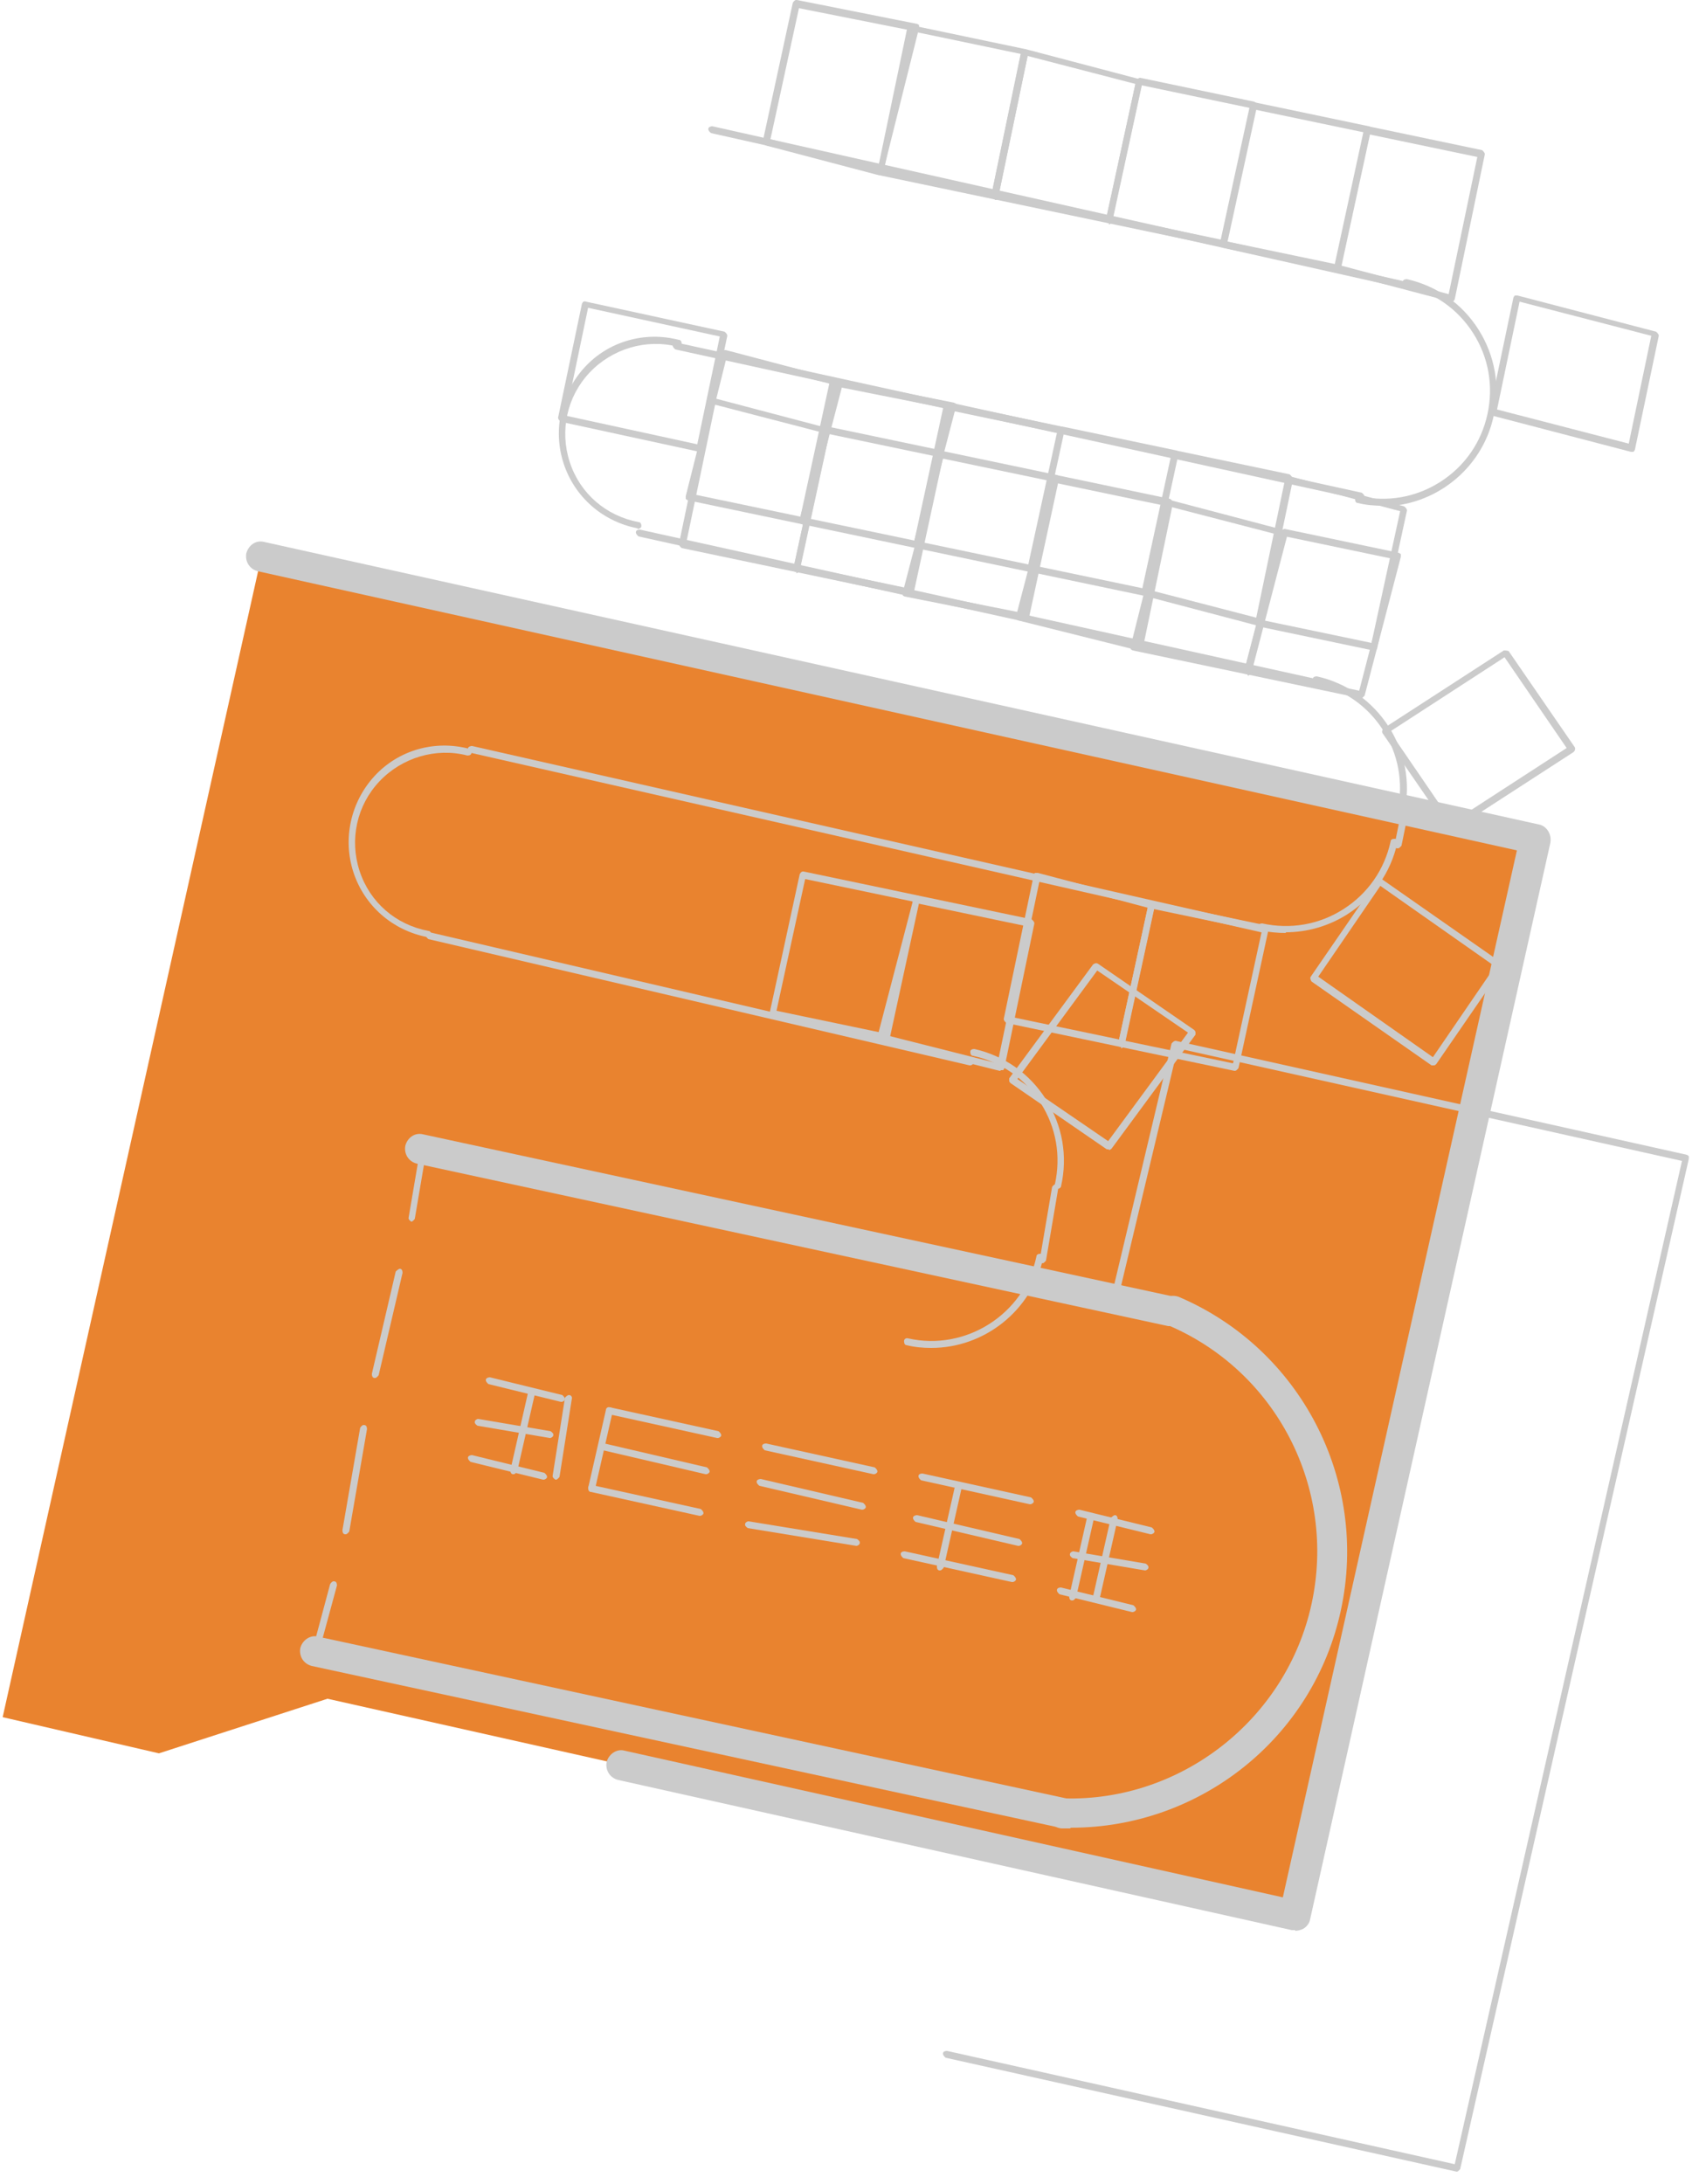 <svg width="25" height="32" viewBox="0 0 25 32" fill="none" xmlns="http://www.w3.org/2000/svg">
<g clip-path="url(#clip0_962_29173)">
<path d="M18.979 28.07L4.799 24.89L2.329 25.69L0.039 25.16L3.829 8.16L22.499 12.3L18.979 28.07Z" fill="#E9832F"/>
<path d="M7.878 17.19C7.878 17.19 7.878 17.19 7.868 17.19L6.198 16.84C6.198 16.84 6.158 16.81 6.158 16.78C6.158 16.75 6.178 16.73 6.218 16.74L7.888 17.09C7.888 17.09 7.928 17.12 7.928 17.15C7.928 17.17 7.898 17.19 7.878 17.19Z" fill="#CBCBCB"/>
<path d="M10.169 17.72C10.169 17.72 10.169 17.72 10.159 17.72L8.659 17.37C8.659 17.37 8.619 17.34 8.619 17.31C8.619 17.28 8.659 17.27 8.679 17.27L10.179 17.62C10.179 17.62 10.219 17.65 10.219 17.68C10.219 17.7 10.189 17.72 10.169 17.72Z" fill="#CBCBCB"/>
<path d="M12.458 18.25C12.458 18.25 12.458 18.25 12.448 18.25L10.948 17.9C10.948 17.9 10.908 17.87 10.908 17.84C10.908 17.81 10.938 17.8 10.968 17.8L12.468 18.15C12.468 18.15 12.508 18.18 12.508 18.21C12.508 18.23 12.478 18.25 12.458 18.25Z" fill="#CBCBCB"/>
<path d="M14.749 18.69L13.249 18.43C13.249 18.43 13.209 18.4 13.209 18.37C13.209 18.34 13.239 18.32 13.269 18.33L14.769 18.59C14.769 18.59 14.809 18.62 14.809 18.65C14.809 18.67 14.779 18.69 14.759 18.69H14.749Z" fill="#CBCBCB"/>
<path d="M18.538 20.1C18.538 20.1 18.518 20.1 18.508 20.1L17.198 19.22L15.528 18.87C15.528 18.87 15.488 18.84 15.488 18.81C15.488 18.78 15.508 18.76 15.548 18.77L17.218 19.12C17.218 19.12 17.228 19.12 17.238 19.12L18.558 20C18.558 20 18.588 20.05 18.568 20.07C18.568 20.08 18.538 20.09 18.528 20.09L18.538 20.1Z" fill="#CBCBCB"/>
<path d="M19.599 23.01C19.599 23.01 19.549 22.99 19.549 22.97L19.369 21.47C19.369 21.47 19.389 21.42 19.409 21.41C19.439 21.41 19.459 21.43 19.469 21.45L19.649 22.95C19.649 22.95 19.629 23 19.609 23.01H19.599Z" fill="#CBCBCB"/>
<path d="M18.358 25.65C18.358 25.65 18.337 25.65 18.328 25.65C18.308 25.63 18.297 25.6 18.317 25.58L19.198 24.35C19.198 24.35 19.247 24.32 19.267 24.34C19.288 24.36 19.297 24.39 19.277 24.41L18.398 25.64C18.398 25.64 18.367 25.66 18.358 25.66V25.65Z" fill="#CBCBCB"/>
<path d="M15.628 26.62C15.628 26.62 15.628 26.62 15.618 26.62L13.948 26.27C13.948 26.27 13.908 26.24 13.908 26.21C13.908 26.18 13.928 26.16 13.968 26.17L15.638 26.52L17.218 26.34C17.218 26.34 17.268 26.36 17.268 26.38C17.268 26.41 17.248 26.43 17.228 26.44L15.638 26.62H15.628Z" fill="#CBCBCB"/>
<path d="M13.169 26.09L11.669 25.83C11.669 25.83 11.629 25.8 11.629 25.77C11.629 25.74 11.659 25.72 11.689 25.73L13.189 25.99C13.189 25.99 13.229 26.02 13.229 26.05C13.229 26.07 13.199 26.09 13.179 26.09H13.169Z" fill="#CBCBCB"/>
<path d="M10.878 25.65C10.878 25.65 10.878 25.65 10.868 25.65L9.368 25.3C9.368 25.3 9.328 25.27 9.328 25.24C9.328 25.21 9.358 25.2 9.388 25.2L10.888 25.55C10.888 25.55 10.928 25.58 10.928 25.61C10.928 25.63 10.898 25.65 10.878 25.65Z" fill="#CBCBCB"/>
<path d="M8.589 25.12C8.589 25.12 8.589 25.12 8.579 25.12L7.079 24.77C7.079 24.77 7.039 24.74 7.039 24.71C7.039 24.68 7.079 24.67 7.099 24.67L8.599 25.02C8.599 25.02 8.639 25.05 8.639 25.08C8.639 25.1 8.609 25.12 8.589 25.12Z" fill="#CBCBCB"/>
<path d="M6.288 24.68C6.288 24.68 6.288 24.68 6.278 24.68L4.608 24.24C4.608 24.24 4.588 24.23 4.578 24.22C4.578 24.21 4.578 24.19 4.578 24.18L4.838 23.21C4.838 23.21 4.868 23.16 4.898 23.17C4.928 23.17 4.938 23.2 4.938 23.23L4.688 24.15L6.308 24.58C6.308 24.58 6.348 24.62 6.348 24.64C6.348 24.66 6.318 24.68 6.298 24.68H6.288Z" fill="#CBCBCB"/>
<path d="M5.058 22.48C5.028 22.48 5.018 22.45 5.018 22.42L5.278 20.92C5.278 20.92 5.308 20.87 5.338 20.88C5.368 20.88 5.378 20.91 5.378 20.94L5.118 22.44C5.118 22.44 5.088 22.48 5.068 22.48H5.058Z" fill="#CBCBCB"/>
<path d="M5.499 20.19C5.499 20.19 5.499 20.19 5.489 20.19C5.459 20.19 5.449 20.16 5.449 20.13L5.799 18.63C5.799 18.63 5.839 18.59 5.859 18.59C5.889 18.59 5.899 18.62 5.899 18.65L5.549 20.15C5.549 20.15 5.519 20.19 5.499 20.19Z" fill="#CBCBCB"/>
<path d="M6.028 17.9C6.028 17.9 5.978 17.87 5.988 17.84L6.168 16.78C6.168 16.78 6.198 16.74 6.218 16.74C6.218 16.74 6.268 16.77 6.258 16.8L6.078 17.86C6.078 17.86 6.048 17.9 6.028 17.9Z" fill="#CBCBCB"/>
<path d="M7.529 21.6C7.529 21.6 7.529 21.6 7.519 21.6C7.489 21.6 7.479 21.57 7.479 21.54L7.739 20.4C7.739 20.4 7.779 20.36 7.799 20.36C7.829 20.36 7.839 20.39 7.839 20.42L7.579 21.56C7.579 21.56 7.549 21.6 7.529 21.6Z" fill="#CBCBCB"/>
<path d="M8.669 21.86C8.669 21.86 8.669 21.86 8.659 21.86C8.629 21.86 8.619 21.83 8.619 21.8L8.879 20.66C8.879 20.66 8.919 20.62 8.939 20.62C8.969 20.62 8.979 20.65 8.979 20.68L8.719 21.82C8.719 21.82 8.689 21.86 8.669 21.86Z" fill="#CBCBCB"/>
<path d="M8.058 21.07L6.998 20.89C6.998 20.89 6.948 20.86 6.958 20.83C6.958 20.81 6.988 20.79 7.008 20.79L8.068 20.97C8.068 20.97 8.118 21 8.108 21.03C8.108 21.05 8.078 21.07 8.058 21.07Z" fill="#CBCBCB"/>
<path d="M10.349 21.6C10.349 21.6 10.349 21.6 10.339 21.6L8.839 21.25C8.839 21.25 8.799 21.22 8.799 21.19C8.799 21.16 8.839 21.15 8.859 21.15L10.359 21.5C10.359 21.5 10.399 21.53 10.399 21.56C10.399 21.58 10.369 21.6 10.349 21.6Z" fill="#CBCBCB"/>
<path d="M12.638 22.12C12.638 22.12 12.638 22.12 12.628 22.12L11.128 21.77C11.128 21.77 11.088 21.74 11.088 21.71C11.088 21.68 11.128 21.67 11.148 21.67L12.648 22.02C12.648 22.02 12.688 22.05 12.688 22.08C12.688 22.1 12.658 22.12 12.638 22.12Z" fill="#CBCBCB"/>
<path d="M14.929 22.65C14.929 22.65 14.929 22.65 14.919 22.65L13.419 22.3C13.419 22.3 13.379 22.27 13.379 22.24C13.379 22.21 13.419 22.2 13.439 22.2L14.939 22.55C14.939 22.55 14.979 22.58 14.979 22.61C14.979 22.63 14.949 22.65 14.929 22.65Z" fill="#CBCBCB"/>
<path d="M16.779 23.01L15.719 22.83C15.719 22.83 15.669 22.8 15.679 22.77C15.679 22.75 15.709 22.73 15.729 22.73L16.789 22.91C16.789 22.91 16.839 22.94 16.829 22.97C16.829 22.99 16.799 23.01 16.779 23.01Z" fill="#CBCBCB"/>
<path d="M7.967 21.68C7.967 21.68 7.967 21.68 7.957 21.68L6.897 21.42C6.897 21.42 6.857 21.39 6.857 21.36C6.857 21.33 6.897 21.32 6.917 21.32L7.977 21.58C7.977 21.58 8.017 21.61 8.017 21.64C8.017 21.66 7.987 21.68 7.967 21.68Z" fill="#CBCBCB"/>
<path d="M10.259 22.21C10.259 22.21 10.259 22.21 10.249 22.21L8.659 21.86C8.659 21.86 8.619 21.83 8.619 21.8C8.619 21.77 8.649 21.76 8.679 21.76L10.269 22.11C10.269 22.11 10.309 22.14 10.309 22.17C10.309 22.19 10.279 22.21 10.259 22.21Z" fill="#CBCBCB"/>
<path d="M12.549 22.65L10.959 22.39C10.959 22.39 10.909 22.36 10.919 22.33C10.919 22.31 10.949 22.29 10.969 22.29L12.559 22.55C12.559 22.55 12.609 22.58 12.599 22.61C12.599 22.63 12.569 22.65 12.549 22.65Z" fill="#CBCBCB"/>
<path d="M14.839 23.18C14.839 23.18 14.839 23.18 14.829 23.18L13.239 22.83C13.239 22.83 13.199 22.8 13.199 22.77C13.199 22.74 13.229 22.73 13.259 22.73L14.849 23.08C14.849 23.08 14.889 23.11 14.889 23.14C14.889 23.16 14.859 23.18 14.839 23.18Z" fill="#CBCBCB"/>
<path d="M16.598 23.62C16.598 23.62 16.598 23.62 16.588 23.62L15.528 23.36C15.528 23.36 15.488 23.33 15.488 23.3C15.488 23.27 15.518 23.26 15.548 23.26L16.608 23.52C16.608 23.52 16.648 23.55 16.648 23.58C16.648 23.6 16.618 23.62 16.598 23.62Z" fill="#CBCBCB"/>
<path d="M8.229 20.54C8.229 20.54 8.229 20.54 8.219 20.54L7.159 20.28C7.159 20.28 7.119 20.25 7.119 20.22C7.119 20.19 7.159 20.18 7.179 20.18L8.239 20.44C8.239 20.44 8.279 20.47 8.279 20.5C8.279 20.52 8.249 20.54 8.229 20.54Z" fill="#CBCBCB"/>
<path d="M10.519 21.07C10.519 21.07 10.519 21.07 10.509 21.07L8.919 20.72C8.919 20.72 8.879 20.69 8.879 20.66C8.879 20.63 8.909 20.61 8.939 20.62L10.529 20.97C10.529 20.97 10.569 21 10.569 21.03C10.569 21.05 10.539 21.07 10.519 21.07Z" fill="#CBCBCB"/>
<path d="M12.808 21.6C12.808 21.6 12.808 21.6 12.798 21.6L11.208 21.25C11.208 21.25 11.168 21.22 11.168 21.19C11.168 21.16 11.198 21.15 11.228 21.15L12.818 21.5C12.818 21.5 12.858 21.53 12.858 21.56C12.858 21.58 12.828 21.6 12.808 21.6Z" fill="#CBCBCB"/>
<path d="M15.099 22.04C15.099 22.04 15.099 22.04 15.089 22.04L13.499 21.69C13.499 21.69 13.459 21.66 13.459 21.63C13.459 21.6 13.489 21.59 13.519 21.59L15.109 21.94C15.109 21.94 15.149 21.97 15.149 22C15.149 22.02 15.119 22.04 15.099 22.04Z" fill="#CBCBCB"/>
<path d="M16.868 22.48C16.868 22.48 16.868 22.48 16.858 22.48L15.798 22.22C15.798 22.22 15.758 22.19 15.758 22.16C15.758 22.13 15.798 22.12 15.818 22.12L16.878 22.38C16.878 22.38 16.918 22.41 16.918 22.44C16.918 22.46 16.888 22.48 16.868 22.48Z" fill="#CBCBCB"/>
<path d="M16.068 23.45C16.068 23.45 16.068 23.45 16.058 23.45C16.028 23.45 16.018 23.42 16.018 23.39L16.278 22.24C16.278 22.24 16.318 22.2 16.338 22.2C16.368 22.2 16.378 22.23 16.378 22.26L16.118 23.41C16.118 23.41 16.088 23.45 16.068 23.45Z" fill="#CBCBCB"/>
<path d="M13.778 23.01C13.778 23.01 13.778 23.01 13.768 23.01C13.739 23.01 13.729 22.98 13.729 22.95L13.989 21.8C13.989 21.8 14.028 21.76 14.049 21.76C14.079 21.76 14.088 21.79 14.088 21.82L13.829 22.97C13.829 22.97 13.799 23.01 13.778 23.01Z" fill="#CBCBCB"/>
<path d="M15.718 23.45C15.718 23.45 15.718 23.45 15.708 23.45C15.678 23.45 15.668 23.42 15.668 23.39L15.928 22.24C15.928 22.24 15.968 22.2 15.988 22.2C16.018 22.2 16.028 22.23 16.028 22.26L15.768 23.41C15.768 23.41 15.738 23.45 15.718 23.45Z" fill="#CBCBCB"/>
<path d="M8.139 21.68C8.139 21.68 8.089 21.65 8.099 21.62L8.279 20.48C8.279 20.48 8.309 20.44 8.339 20.44C8.369 20.44 8.389 20.47 8.379 20.5L8.199 21.64C8.199 21.64 8.169 21.68 8.149 21.68H8.139Z" fill="#CBCBCB"/>
<path d="M7.878 17.19C7.878 17.19 7.878 17.19 7.868 17.19L6.198 16.84C6.198 16.84 6.158 16.81 6.158 16.78C6.158 16.75 6.178 16.73 6.218 16.74L7.888 17.09C7.888 17.09 7.928 17.12 7.928 17.15C7.928 17.17 7.898 17.19 7.878 17.19Z" fill="#CBCBCB"/>
<path d="M10.169 17.72C10.169 17.72 10.169 17.72 10.159 17.72L8.659 17.37C8.659 17.37 8.619 17.34 8.619 17.31C8.619 17.28 8.659 17.27 8.679 17.27L10.179 17.62C10.179 17.62 10.219 17.65 10.219 17.68C10.219 17.7 10.189 17.72 10.169 17.72Z" fill="#CBCBCB"/>
<path d="M12.458 18.25C12.458 18.25 12.458 18.25 12.448 18.25L10.948 17.9C10.948 17.9 10.908 17.87 10.908 17.84C10.908 17.81 10.938 17.8 10.968 17.8L12.468 18.15C12.468 18.15 12.508 18.18 12.508 18.21C12.508 18.23 12.478 18.25 12.458 18.25Z" fill="#CBCBCB"/>
<path d="M14.749 18.69L13.249 18.43C13.249 18.43 13.209 18.4 13.209 18.37C13.209 18.34 13.239 18.32 13.269 18.33L14.769 18.59C14.769 18.59 14.809 18.62 14.809 18.65C14.809 18.67 14.779 18.69 14.759 18.69H14.749Z" fill="#CBCBCB"/>
<path d="M18.538 20.1C18.538 20.1 18.518 20.1 18.508 20.1L17.198 19.22L15.528 18.87C15.528 18.87 15.488 18.84 15.488 18.81C15.488 18.78 15.508 18.76 15.548 18.77L17.218 19.12C17.218 19.12 17.228 19.12 17.238 19.12L18.558 20C18.558 20 18.588 20.05 18.568 20.07C18.568 20.08 18.538 20.09 18.528 20.09L18.538 20.1Z" fill="#CBCBCB"/>
<path d="M19.599 23.01C19.599 23.01 19.549 22.99 19.549 22.97L19.369 21.47C19.369 21.47 19.389 21.42 19.409 21.41C19.439 21.41 19.459 21.43 19.469 21.45L19.649 22.95C19.649 22.95 19.629 23 19.609 23.01H19.599Z" fill="#CBCBCB"/>
<path d="M18.358 25.65C18.358 25.65 18.337 25.65 18.328 25.65C18.308 25.63 18.297 25.6 18.317 25.58L19.198 24.35C19.198 24.35 19.247 24.32 19.267 24.34C19.288 24.36 19.297 24.39 19.277 24.41L18.398 25.64C18.398 25.64 18.367 25.66 18.358 25.66V25.65Z" fill="#CBCBCB"/>
<path d="M15.628 26.62C15.628 26.62 15.628 26.62 15.618 26.62L13.948 26.27C13.948 26.27 13.908 26.24 13.908 26.21C13.908 26.18 13.928 26.16 13.968 26.17L15.638 26.52L17.218 26.34C17.218 26.34 17.268 26.36 17.268 26.38C17.268 26.41 17.248 26.43 17.228 26.44L15.638 26.62H15.628Z" fill="#CBCBCB"/>
<path d="M13.169 26.09L11.669 25.83C11.669 25.83 11.629 25.8 11.629 25.77C11.629 25.74 11.659 25.72 11.689 25.73L13.189 25.99C13.189 25.99 13.229 26.02 13.229 26.05C13.229 26.07 13.199 26.09 13.179 26.09H13.169Z" fill="#CBCBCB"/>
<path d="M10.878 25.65C10.878 25.65 10.878 25.65 10.868 25.65L9.368 25.3C9.368 25.3 9.328 25.27 9.328 25.24C9.328 25.21 9.358 25.2 9.388 25.2L10.888 25.55C10.888 25.55 10.928 25.58 10.928 25.61C10.928 25.63 10.898 25.65 10.878 25.65Z" fill="#CBCBCB"/>
<path d="M8.589 25.12C8.589 25.12 8.589 25.12 8.579 25.12L7.079 24.77C7.079 24.77 7.039 24.74 7.039 24.71C7.039 24.68 7.079 24.67 7.099 24.67L8.599 25.02C8.599 25.02 8.639 25.05 8.639 25.08C8.639 25.1 8.609 25.12 8.589 25.12Z" fill="#CBCBCB"/>
<path d="M6.288 24.68C6.288 24.68 6.288 24.68 6.278 24.68L4.608 24.24C4.608 24.24 4.568 24.2 4.568 24.18C4.568 24.15 4.608 24.14 4.628 24.14L6.298 24.58C6.298 24.58 6.338 24.62 6.338 24.64C6.338 24.66 6.308 24.68 6.288 24.68Z" fill="#CBCBCB"/>
<path d="M16.249 16.84C16.249 16.84 16.229 16.84 16.219 16.84L14.809 15.87C14.809 15.87 14.789 15.85 14.789 15.84C14.789 15.83 14.789 15.81 14.789 15.8L16.019 14.13C16.019 14.13 16.059 14.1 16.089 14.12L17.499 15.09C17.499 15.09 17.519 15.11 17.519 15.12C17.519 15.13 17.519 15.15 17.519 15.16L16.289 16.83C16.289 16.83 16.269 16.85 16.249 16.85V16.84ZM14.909 15.81L16.239 16.72L17.409 15.13L16.079 14.22L14.909 15.81Z" fill="#CBCBCB"/>
<path d="M14.658 15.69C14.658 15.69 14.658 15.69 14.648 15.69L12.888 15.25C12.888 15.25 12.868 15.24 12.858 15.23C12.848 15.22 12.858 15.2 12.858 15.19L13.388 13.16C13.388 13.16 13.418 13.12 13.448 13.12L15.118 13.47C15.118 13.47 15.158 13.5 15.158 13.53L14.718 15.65C14.718 15.65 14.708 15.68 14.698 15.68C14.698 15.68 14.678 15.68 14.668 15.68L14.658 15.69ZM12.958 15.16L14.618 15.58L15.038 13.57L13.458 13.24L12.958 15.17V15.16Z" fill="#CBCBCB"/>
<path d="M12.989 15.25C12.989 15.25 12.989 15.25 12.979 15.25L11.309 14.9C11.309 14.9 11.289 14.89 11.279 14.88C11.279 14.87 11.279 14.85 11.279 14.84L11.719 12.81C11.719 12.81 11.739 12.76 11.779 12.77L13.449 13.12C13.449 13.12 13.469 13.13 13.479 13.14C13.479 13.15 13.479 13.17 13.479 13.18L13.039 15.21C13.039 15.21 13.009 15.25 12.989 15.25ZM11.379 14.81L12.959 15.14L13.379 13.21L11.799 12.88L11.379 14.81Z" fill="#CBCBCB"/>
<path d="M18.099 15.69C18.099 15.69 18.099 15.69 18.089 15.69L16.419 15.34C16.419 15.34 16.399 15.33 16.389 15.32C16.389 15.31 16.389 15.29 16.389 15.28L16.829 13.25C16.829 13.25 16.859 13.2 16.889 13.21L18.559 13.56C18.559 13.56 18.579 13.57 18.589 13.58C18.589 13.59 18.589 13.61 18.589 13.62L18.149 15.65C18.149 15.65 18.119 15.69 18.099 15.69ZM16.489 15.25L18.069 15.58L18.489 13.65L16.909 13.32L16.489 15.25Z" fill="#CBCBCB"/>
<path d="M16.429 15.34C16.429 15.34 16.429 15.34 16.419 15.34L14.749 14.99C14.749 14.99 14.709 14.96 14.709 14.93L15.149 12.82C15.149 12.82 15.159 12.79 15.169 12.79C15.179 12.79 15.199 12.79 15.209 12.79L16.879 13.23C16.879 13.23 16.919 13.26 16.919 13.29L16.479 15.32C16.479 15.32 16.449 15.36 16.429 15.36V15.34ZM14.819 14.9L16.399 15.23L16.819 13.3L15.239 12.88L14.819 14.89V14.9Z" fill="#CBCBCB"/>
<path d="M21.008 15.61C21.008 15.61 20.988 15.61 20.978 15.61L19.218 14.38C19.218 14.38 19.188 14.33 19.208 14.31L20.178 12.9C20.178 12.9 20.198 12.88 20.208 12.88C20.218 12.88 20.238 12.88 20.248 12.88L22.008 14.11C22.008 14.11 22.038 14.16 22.018 14.18L21.048 15.59C21.048 15.59 21.028 15.61 21.018 15.61H21.008ZM19.318 14.31L20.998 15.49L21.908 14.16L20.228 12.98L19.318 14.31Z" fill="#CBCBCB"/>
<path d="M21.268 12.17C21.268 12.17 21.238 12.17 21.228 12.15L20.258 10.74C20.258 10.74 20.248 10.72 20.258 10.7C20.258 10.69 20.268 10.68 20.278 10.67L22.038 9.53C22.038 9.53 22.088 9.53 22.108 9.54L23.078 10.95C23.078 10.95 23.088 10.97 23.078 10.99C23.078 11 23.068 11.01 23.058 11.02L21.298 12.16C21.298 12.16 21.278 12.16 21.268 12.16V12.17ZM20.368 10.72L21.278 12.05L22.958 10.96L22.048 9.63L20.368 10.72Z" fill="#CBCBCB"/>
<path d="M19.948 10.23C19.948 10.23 19.948 10.23 19.938 10.23L18.268 9.88C18.268 9.88 18.248 9.87 18.238 9.86C18.238 9.85 18.238 9.83 18.238 9.82L18.768 7.79C18.768 7.79 18.798 7.75 18.828 7.75L20.498 8.1C20.498 8.1 20.518 8.11 20.528 8.12C20.528 8.13 20.528 8.15 20.528 8.16L19.998 10.19C19.998 10.19 19.968 10.23 19.948 10.23ZM18.338 9.79L19.918 10.12L20.418 8.19L18.838 7.86L18.338 9.79Z" fill="#CBCBCB"/>
<path d="M18.278 9.88C18.278 9.88 18.278 9.88 18.268 9.88L16.598 9.53C16.598 9.53 16.578 9.52 16.568 9.51C16.568 9.5 16.568 9.48 16.568 9.47L17.098 7.36C17.098 7.36 17.108 7.34 17.118 7.33C17.128 7.33 17.138 7.33 17.158 7.33L18.828 7.77C18.828 7.77 18.868 7.81 18.868 7.83L18.338 9.86C18.338 9.86 18.308 9.9 18.288 9.9L18.278 9.88ZM16.668 9.44L18.248 9.77L18.748 7.84L17.168 7.43L16.668 9.44Z" fill="#CBCBCB"/>
<path d="M16.689 9.53C16.689 9.53 16.689 9.53 16.679 9.53L14.919 9.09C14.919 9.09 14.899 9.08 14.889 9.07C14.879 9.06 14.889 9.04 14.889 9.03L15.419 7C15.419 7 15.449 6.96 15.479 6.96L17.149 7.31C17.149 7.31 17.189 7.34 17.189 7.37L16.749 9.49C16.749 9.49 16.739 9.52 16.729 9.52C16.729 9.52 16.709 9.52 16.699 9.52L16.689 9.53ZM14.989 9L16.649 9.42L17.069 7.41L15.489 7.08L14.989 9.01V9Z" fill="#CBCBCB"/>
<path d="M15.018 9.09L13.258 8.74C13.258 8.74 13.229 8.73 13.229 8.72C13.229 8.71 13.229 8.69 13.229 8.68L13.758 6.65C13.758 6.65 13.789 6.61 13.819 6.61L15.489 6.96C15.489 6.96 15.508 6.97 15.518 6.98C15.518 6.99 15.518 7.01 15.518 7.02L15.079 9.05C15.079 9.05 15.049 9.09 15.028 9.09H15.018ZM13.319 8.65L14.979 8.98L15.399 7.05L13.819 6.72L13.319 8.65Z" fill="#CBCBCB"/>
<path d="M13.339 8.73C13.339 8.73 13.339 8.73 13.329 8.73L11.659 8.38C11.659 8.38 11.639 8.37 11.629 8.36C11.629 8.35 11.629 8.33 11.629 8.32L12.069 6.29C12.069 6.29 12.099 6.25 12.119 6.25C12.119 6.25 12.119 6.25 12.129 6.25L13.799 6.6C13.799 6.6 13.819 6.61 13.829 6.62C13.829 6.63 13.829 6.65 13.829 6.66L13.389 8.69C13.389 8.69 13.359 8.73 13.339 8.73ZM11.729 8.29L13.309 8.62L13.729 6.69L12.149 6.36L11.729 8.29Z" fill="#CBCBCB"/>
<path d="M11.669 8.38C11.669 8.38 11.669 8.38 11.659 8.38L9.989 8.03C9.989 8.03 9.949 8 9.949 7.97L10.389 5.86C10.389 5.86 10.399 5.83 10.409 5.83C10.419 5.83 10.439 5.83 10.449 5.83L12.119 6.27C12.119 6.27 12.159 6.3 12.159 6.33L11.719 8.36C11.719 8.36 11.689 8.4 11.669 8.4V8.38ZM10.059 7.94L11.639 8.27L12.059 6.34L10.479 5.93L10.059 7.94Z" fill="#CBCBCB"/>
<path d="M20.128 9.53C20.128 9.53 20.128 9.53 20.118 9.53L18.448 9.18C18.448 9.18 18.408 9.15 18.408 9.12L18.848 7.01C18.848 7.01 18.858 6.98 18.868 6.98C18.878 6.98 18.898 6.98 18.908 6.98L20.578 7.42C20.578 7.42 20.618 7.45 20.618 7.48L20.178 9.51C20.178 9.51 20.148 9.55 20.128 9.55V9.53ZM18.518 9.09L20.098 9.42L20.518 7.49L18.938 7.07L18.518 9.08V9.09Z" fill="#CBCBCB"/>
<path d="M18.448 9.17C18.448 9.17 18.448 9.17 18.439 9.17L16.768 8.73C16.768 8.73 16.729 8.7 16.729 8.67L17.169 6.64C17.169 6.64 17.198 6.6 17.218 6.6C17.218 6.6 17.218 6.6 17.229 6.6L18.898 6.95C18.898 6.95 18.939 6.98 18.939 7.01L18.498 9.12C18.498 9.12 18.488 9.15 18.479 9.15C18.479 9.15 18.459 9.15 18.448 9.15V9.17ZM16.828 8.64L18.409 9.05L18.828 7.04L17.248 6.71L16.828 8.64Z" fill="#CBCBCB"/>
<path d="M16.778 8.73C16.778 8.73 16.778 8.73 16.768 8.73L15.098 8.38C15.098 8.38 15.078 8.37 15.068 8.36C15.068 8.35 15.068 8.33 15.068 8.32L15.508 6.29C15.508 6.29 15.538 6.25 15.558 6.25C15.558 6.25 15.558 6.25 15.568 6.25L17.238 6.6C17.238 6.6 17.258 6.61 17.268 6.62C17.268 6.63 17.268 6.65 17.268 6.66L16.828 8.69C16.828 8.69 16.798 8.73 16.778 8.73ZM15.168 8.29L16.748 8.62L17.168 6.69L15.588 6.36L15.168 8.29Z" fill="#CBCBCB"/>
<path d="M15.099 8.38C15.099 8.38 15.099 8.38 15.089 8.38L13.419 8.03C13.419 8.03 13.399 8.02 13.389 8.01C13.389 8 13.389 7.98 13.389 7.97L13.829 5.94C13.829 5.94 13.859 5.9 13.879 5.9C13.879 5.9 13.879 5.9 13.889 5.9L15.559 6.25C15.559 6.25 15.579 6.26 15.589 6.27C15.589 6.28 15.589 6.3 15.589 6.31L15.149 8.34C15.149 8.34 15.119 8.38 15.099 8.38ZM13.489 7.94L15.069 8.27L15.489 6.34L13.909 6.01L13.489 7.94Z" fill="#CBCBCB"/>
<path d="M13.429 8.03C13.429 8.03 13.429 8.03 13.419 8.03L11.749 7.68C11.749 7.68 11.729 7.67 11.719 7.66C11.719 7.65 11.719 7.63 11.719 7.62L12.159 5.59C12.159 5.59 12.189 5.54 12.219 5.55L13.979 5.9C13.979 5.9 14.009 5.91 14.009 5.92C14.009 5.93 14.009 5.95 14.009 5.96L13.479 7.99C13.479 7.99 13.449 8.03 13.429 8.03ZM11.819 7.59L13.399 7.92L13.899 5.99L12.239 5.66L11.819 7.59Z" fill="#CBCBCB"/>
<path d="M11.759 7.68C11.759 7.68 11.759 7.68 11.749 7.68L10.079 7.33C10.079 7.33 10.059 7.32 10.049 7.31C10.049 7.3 10.049 7.28 10.049 7.27L10.579 5.16C10.579 5.16 10.589 5.14 10.599 5.13C10.609 5.13 10.629 5.13 10.639 5.13L12.309 5.57C12.309 5.57 12.349 5.61 12.349 5.63L11.819 7.66C11.819 7.66 11.789 7.7 11.769 7.7L11.759 7.68ZM10.149 7.24L11.729 7.57L12.229 5.64L10.649 5.23L10.149 7.24Z" fill="#CBCBCB"/>
<path d="M10.258 6.62C10.258 6.62 10.258 6.62 10.248 6.62L8.218 6.18C8.218 6.18 8.178 6.15 8.178 6.12L8.528 4.45C8.528 4.45 8.538 4.43 8.548 4.42C8.558 4.42 8.568 4.41 8.588 4.42L10.618 4.86C10.618 4.86 10.658 4.89 10.658 4.92L10.308 6.59C10.308 6.59 10.298 6.61 10.288 6.62C10.288 6.62 10.268 6.62 10.258 6.62ZM8.288 6.09L10.218 6.51L10.548 4.93L8.618 4.51L8.288 6.09Z" fill="#CBCBCB"/>
<path d="M21.269 4.42C21.269 4.42 21.269 4.42 21.259 4.42L19.589 3.98C19.589 3.98 19.549 3.95 19.549 3.92L19.989 1.89C19.989 1.89 20.019 1.84 20.049 1.85L21.719 2.2C21.719 2.2 21.759 2.23 21.759 2.26L21.319 4.38C21.319 4.38 21.309 4.41 21.299 4.41C21.299 4.41 21.279 4.41 21.269 4.41V4.42ZM19.649 3.89L21.229 4.31L21.649 2.3L20.069 1.97L19.649 3.9V3.89Z" fill="#CBCBCB"/>
<path d="M19.599 3.98C19.599 3.98 19.599 3.98 19.589 3.98L17.919 3.63C17.919 3.63 17.899 3.62 17.889 3.61C17.889 3.6 17.889 3.58 17.889 3.57L18.329 1.54C18.329 1.54 18.359 1.49 18.389 1.5L20.059 1.85C20.059 1.85 20.079 1.86 20.089 1.87C20.089 1.88 20.089 1.9 20.089 1.91L19.649 3.94C19.649 3.94 19.619 3.98 19.599 3.98ZM17.989 3.54L19.569 3.87L19.989 1.94L18.409 1.61L17.989 3.54Z" fill="#CBCBCB"/>
<path d="M17.919 3.62C17.919 3.62 17.919 3.62 17.909 3.62L16.239 3.27C16.239 3.27 16.219 3.26 16.209 3.25C16.209 3.24 16.209 3.22 16.209 3.21L16.649 1.18C16.649 1.18 16.679 1.14 16.709 1.14L18.379 1.49C18.379 1.49 18.399 1.5 18.409 1.51C18.409 1.52 18.409 1.54 18.409 1.55L17.969 3.58C17.969 3.58 17.939 3.62 17.919 3.62ZM16.309 3.18L17.889 3.51L18.309 1.58L16.729 1.25L16.309 3.18Z" fill="#CBCBCB"/>
<path d="M16.249 3.27C16.249 3.27 16.249 3.27 16.239 3.27L14.569 2.92C14.569 2.92 14.529 2.89 14.529 2.86L14.969 0.75C14.969 0.75 14.979 0.72 14.989 0.72C14.999 0.72 15.019 0.72 15.029 0.72L16.699 1.16C16.699 1.16 16.739 1.19 16.739 1.22L16.299 3.25C16.299 3.25 16.269 3.29 16.249 3.29V3.27ZM14.639 2.83L16.219 3.16L16.639 1.23L15.059 0.82L14.639 2.83Z" fill="#CBCBCB"/>
<path d="M14.577 2.92C14.577 2.92 14.577 2.92 14.567 2.92L12.897 2.57C12.897 2.57 12.857 2.54 12.857 2.51L13.297 0.4C13.297 0.4 13.307 0.38 13.317 0.37C13.327 0.37 13.337 0.36 13.357 0.37L15.027 0.72C15.027 0.72 15.067 0.75 15.067 0.78L14.627 2.9C14.627 2.9 14.617 2.92 14.607 2.93C14.607 2.93 14.587 2.93 14.577 2.93V2.92ZM12.967 2.48L14.537 2.81L14.957 0.79L13.377 0.46L12.957 2.47L12.967 2.48Z" fill="#CBCBCB"/>
<path d="M12.898 2.57C12.898 2.57 12.898 2.57 12.888 2.57L11.218 2.13C11.218 2.13 11.178 2.1 11.178 2.07L11.618 0.04C11.618 0.04 11.648 -0.01 11.678 -0L13.438 0.35C13.438 0.35 13.468 0.36 13.468 0.37C13.468 0.38 13.468 0.4 13.468 0.41L12.938 2.53C12.938 2.53 12.928 2.55 12.918 2.56C12.918 2.56 12.898 2.56 12.888 2.56L12.898 2.57ZM11.288 2.04L12.868 2.46L13.368 0.45L11.708 0.12L11.288 2.05V2.04Z" fill="#CBCBCB"/>
<path d="M23.908 6.62C23.908 6.62 23.908 6.62 23.898 6.62L21.868 6.09C21.868 6.09 21.828 6.06 21.828 6.03L22.178 4.36C22.178 4.36 22.188 4.34 22.198 4.33C22.208 4.33 22.228 4.33 22.238 4.33L24.268 4.86C24.268 4.86 24.308 4.89 24.308 4.92L23.958 6.59C23.958 6.59 23.948 6.61 23.938 6.62C23.938 6.62 23.918 6.62 23.908 6.62ZM21.938 6L23.868 6.5L24.198 4.92L22.268 4.42L21.938 6Z" fill="#CBCBCB"/>
<path d="M18.848 13.67C18.727 13.67 18.598 13.66 18.477 13.63C18.448 13.63 18.438 13.6 18.438 13.57C18.438 13.54 18.468 13.53 18.497 13.53C18.907 13.62 19.328 13.55 19.688 13.32C20.047 13.09 20.288 12.74 20.378 12.33C20.378 12.3 20.407 12.29 20.438 12.29C20.468 12.29 20.477 12.32 20.477 12.35C20.378 12.79 20.117 13.16 19.738 13.4C19.468 13.57 19.157 13.66 18.837 13.66L18.848 13.67Z" fill="#CBCBCB"/>
<path d="M20.477 12.43C20.448 12.43 20.438 12.4 20.438 12.37L20.527 11.93C20.527 11.93 20.558 11.88 20.587 11.89C20.617 11.89 20.628 11.92 20.628 11.95L20.538 12.39C20.538 12.39 20.508 12.43 20.488 12.43H20.477Z" fill="#CBCBCB"/>
<path d="M20.528 11.95C20.528 11.95 20.528 11.95 20.518 11.95C20.488 11.95 20.478 11.92 20.478 11.89C20.668 11.04 20.128 10.19 19.278 10.01C19.248 10.01 19.238 9.98 19.238 9.95C19.238 9.92 19.268 9.91 19.298 9.91C20.198 10.11 20.778 11.01 20.578 11.91C20.578 11.93 20.548 11.95 20.528 11.95Z" fill="#CBCBCB"/>
<path d="M19.328 10.06C19.328 10.06 19.328 10.06 19.318 10.06L9.358 7.86C9.358 7.86 9.318 7.83 9.318 7.8C9.318 7.77 9.348 7.76 9.378 7.76L19.338 9.96C19.338 9.96 19.378 9.99 19.378 10.02C19.378 10.04 19.348 10.06 19.328 10.06Z" fill="#CBCBCB"/>
<path d="M9.339 7.74C8.829 7.64 8.419 7.28 8.259 6.79C8.099 6.3 8.219 5.76 8.569 5.38C8.919 5 9.449 4.85 9.949 4.98C9.979 4.98 9.989 5.01 9.989 5.04C9.989 5.07 9.959 5.08 9.929 5.08C9.469 4.96 8.969 5.11 8.639 5.46C8.309 5.81 8.199 6.31 8.349 6.77C8.499 7.23 8.879 7.56 9.359 7.65C9.389 7.65 9.399 7.68 9.399 7.71C9.399 7.73 9.369 7.75 9.349 7.75L9.339 7.74Z" fill="#CBCBCB"/>
<path d="M19.947 7.32C19.947 7.32 19.947 7.32 19.937 7.32L9.897 5.12C9.897 5.12 9.857 5.09 9.857 5.06C9.857 5.03 9.887 5.02 9.917 5.02L19.957 7.22C19.957 7.22 19.997 7.25 19.997 7.28C19.997 7.3 19.967 7.32 19.947 7.32Z" fill="#CBCBCB"/>
<path d="M20.257 7.41C20.137 7.41 20.017 7.4 19.897 7.37C19.867 7.37 19.857 7.34 19.857 7.31C19.857 7.28 19.887 7.27 19.917 7.27C20.327 7.36 20.747 7.29 21.107 7.06C21.467 6.83 21.707 6.48 21.797 6.07C21.887 5.66 21.817 5.24 21.587 4.88C21.357 4.52 21.007 4.28 20.597 4.19C20.567 4.19 20.557 4.16 20.557 4.13C20.557 4.1 20.587 4.09 20.617 4.09C21.057 4.19 21.427 4.45 21.667 4.83C21.907 5.21 21.987 5.66 21.887 6.1C21.717 6.88 21.017 7.42 20.247 7.42L20.257 7.41Z" fill="#CBCBCB"/>
<path d="M20.649 4.24C20.649 4.24 20.649 4.24 20.639 4.24L10.419 1.95C10.419 1.95 10.379 1.92 10.379 1.89C10.379 1.86 10.419 1.85 10.439 1.85L20.659 4.14C20.659 4.14 20.699 4.17 20.699 4.2C20.699 4.22 20.669 4.24 20.649 4.24Z" fill="#CBCBCB"/>
<path d="M18.537 13.67C18.537 13.67 18.537 13.67 18.527 13.67L6.897 11.03C6.897 11.03 6.857 11 6.857 10.97C6.857 10.94 6.897 10.93 6.917 10.93L18.547 13.57C18.547 13.57 18.587 13.6 18.587 13.63C18.587 13.65 18.557 13.67 18.537 13.67Z" fill="#CBCBCB"/>
<path d="M6.259 13.73C5.749 13.63 5.339 13.27 5.179 12.78C5.019 12.29 5.139 11.75 5.489 11.37C5.839 10.99 6.369 10.84 6.869 10.97C6.899 10.97 6.909 11 6.909 11.03C6.909 11.06 6.879 11.07 6.849 11.07C6.389 10.95 5.889 11.1 5.559 11.45C5.229 11.8 5.119 12.3 5.269 12.76C5.419 13.22 5.799 13.55 6.279 13.64C6.309 13.64 6.319 13.67 6.319 13.7C6.319 13.72 6.289 13.74 6.269 13.74L6.259 13.73Z" fill="#CBCBCB"/>
<path d="M14.218 15.61C14.218 15.61 14.218 15.61 14.208 15.61L6.278 13.76C6.278 13.76 6.238 13.73 6.238 13.7C6.238 13.67 6.278 13.66 6.298 13.66L14.228 15.51C14.228 15.51 14.268 15.54 14.268 15.57C14.268 15.59 14.238 15.61 14.218 15.61Z" fill="#CBCBCB"/>
<path d="M15.509 17.41C15.509 17.41 15.509 17.41 15.499 17.41C15.469 17.41 15.459 17.38 15.459 17.35C15.549 16.94 15.479 16.52 15.249 16.16C15.019 15.8 14.669 15.56 14.259 15.47C14.229 15.47 14.219 15.44 14.219 15.41C14.219 15.38 14.249 15.37 14.279 15.37C14.719 15.47 15.089 15.73 15.329 16.11C15.569 16.49 15.649 16.94 15.549 17.38C15.549 17.4 15.519 17.42 15.499 17.42L15.509 17.41Z" fill="#CBCBCB"/>
<path d="M15.278 18.51C15.278 18.51 15.228 18.48 15.238 18.45L15.418 17.39C15.418 17.39 15.448 17.35 15.468 17.35C15.468 17.35 15.518 17.38 15.508 17.41L15.328 18.47C15.328 18.47 15.298 18.51 15.278 18.51Z" fill="#CBCBCB"/>
<path d="M13.648 19.75C13.528 19.75 13.408 19.74 13.288 19.71C13.258 19.71 13.248 19.68 13.248 19.65C13.248 19.62 13.278 19.6 13.308 19.61C14.148 19.8 15.008 19.26 15.188 18.41C15.188 18.38 15.218 18.37 15.248 18.37C15.278 18.37 15.288 18.4 15.288 18.43C15.118 19.21 14.418 19.75 13.648 19.75Z" fill="#CBCBCB"/>
<path d="M21.358 31.82C21.358 31.82 21.358 31.82 21.348 31.82L13.858 30.15C13.858 30.15 13.818 30.12 13.818 30.09C13.818 30.06 13.848 30.05 13.878 30.05L21.318 31.71L24.648 17.01L17.258 15.36L16.388 19.01C16.388 19.01 16.358 19.05 16.328 19.05C16.298 19.05 16.288 19.02 16.288 18.99L17.168 15.29C17.168 15.29 17.198 15.25 17.228 15.25L24.718 16.92C24.718 16.92 24.738 16.93 24.748 16.94C24.748 16.95 24.748 16.96 24.748 16.98L21.398 31.78C21.398 31.78 21.368 31.82 21.348 31.82H21.358Z" fill="#CBCBCB"/>
<path d="M15.63 26.79C15.63 26.79 15.6 26.79 15.58 26.79L4.57 24.41C4.45 24.38 4.38 24.27 4.4 24.15C4.43 24.03 4.55 23.95 4.66 23.98L15.67 26.36C15.79 26.39 15.86 26.5 15.84 26.62C15.82 26.72 15.73 26.79 15.63 26.79Z" fill="#CBCBCB"/>
<path d="M15.68 26.79C15.68 26.79 15.61 26.79 15.57 26.79C15.45 26.79 15.35 26.69 15.36 26.56C15.36 26.44 15.45 26.34 15.59 26.35C17.3 26.4 18.85 25.2 19.22 23.5C19.59 21.8 18.7 20.08 17.1 19.41C16.99 19.36 16.94 19.23 16.98 19.12C17.03 19.01 17.15 18.96 17.27 19C19.06 19.76 20.06 21.69 19.65 23.59C19.25 25.46 17.59 26.78 15.69 26.78L15.68 26.79Z" fill="#CBCBCB"/>
<path d="M17.169 19.43C17.169 19.43 17.139 19.43 17.119 19.43L6.109 17.05C5.989 17.02 5.919 16.91 5.939 16.79C5.969 16.67 6.079 16.59 6.199 16.62L17.209 19C17.329 19.03 17.399 19.14 17.379 19.26C17.359 19.36 17.269 19.43 17.169 19.43Z" fill="#CBCBCB"/>
<path d="M18.979 28.28C18.979 28.28 18.949 28.28 18.929 28.28L9.059 26.08C8.939 26.05 8.869 25.94 8.889 25.82C8.919 25.7 9.039 25.62 9.149 25.65L18.799 27.8L22.229 12.46L3.779 8.37C3.659 8.34 3.589 8.23 3.609 8.11C3.639 7.99 3.749 7.91 3.869 7.94L22.549 12.08C22.609 12.09 22.659 12.13 22.689 12.18C22.719 12.23 22.729 12.29 22.719 12.35L19.199 28.12C19.189 28.18 19.149 28.23 19.099 28.26C19.059 28.28 19.019 28.29 18.979 28.29V28.28Z" fill="#CBCBCB"/>
</g>
<defs>
<clipPath id="clip0_962_29173">
<rect width="24.72" height="31.82" fill="white" transform="translate(0.039)"/>
</clipPath>
</defs>
</svg>
